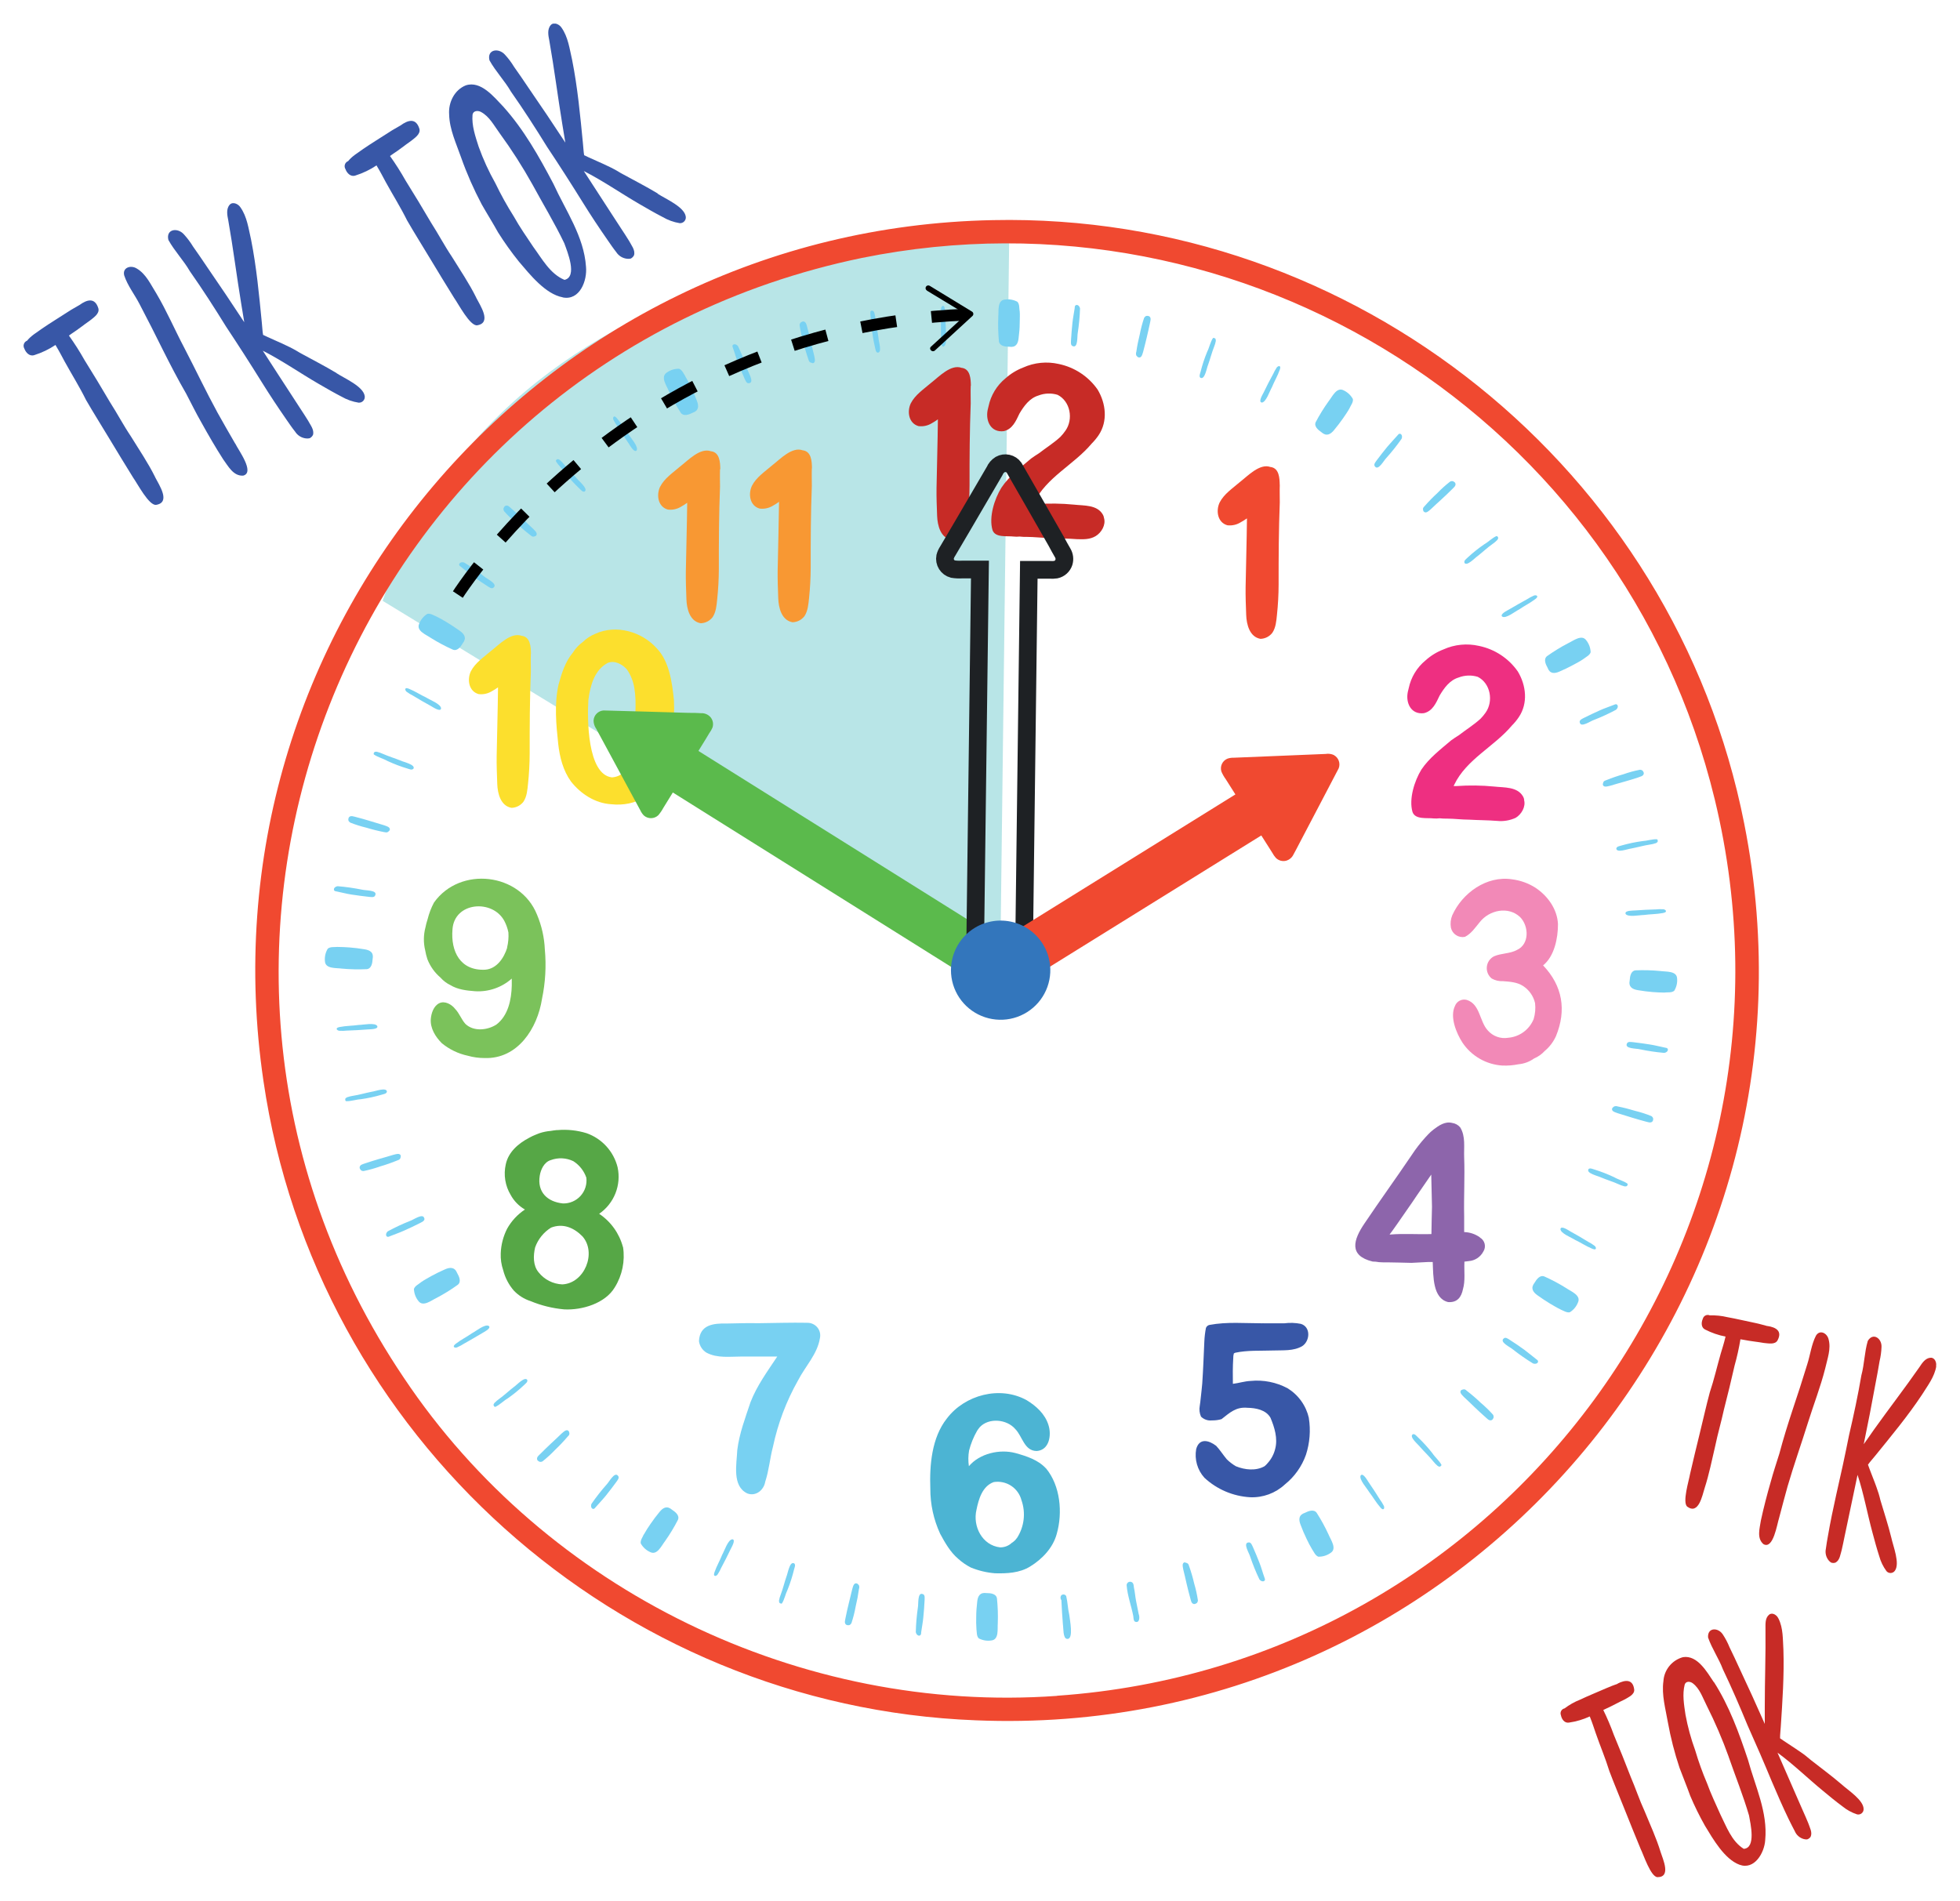 <svg width="332" height="322" viewBox="0 0 332 322" fill="none" xmlns="http://www.w3.org/2000/svg">
<g clip-path="url(#clip0_1089_18379)" filter="url(#filter0_d_1089_18379)">
<path d="M276.516 95.526C312.681 153.746 294.753 230.216 236.397 266.326C222.534 274.917 207.111 280.696 191.01 283.334C174.909 285.972 158.445 285.416 142.559 281.698C126.673 277.98 111.677 271.174 98.427 261.667C85.176 252.161 73.932 240.14 65.336 226.293C29.171 168.073 47.1 91.604 105.456 55.494C163.811 19.384 240.351 37.286 276.516 95.552" fill="white"/>
<g opacity="0.49">
<path d="M170.94 36.843C170.94 36.843 87.606 33.55 65.42 97.565L169.408 161.034" fill="#6ECACE"/>
<path d="M170.94 36.843C170.94 36.843 87.606 33.55 65.42 97.565L169.408 161.034" stroke="#6ECACE" stroke-miterlimit="10"/>
</g>
<path d="M242.467 205.047C242.467 203.512 242.54 201.972 242.561 200.437C242.519 198.616 242.482 196.796 242.435 194.98C241.393 196.541 240.294 198.044 239.268 199.6C238.111 201.238 237.001 202.908 235.829 204.531L235.375 205.135H235.501C237.819 204.942 240.143 205.135 242.467 205.057M250.683 205.645C250.882 205.759 251.055 205.912 251.192 206.096C251.33 206.279 251.428 206.488 251.482 206.711C251.535 206.933 251.543 207.164 251.504 207.39C251.466 207.615 251.381 207.83 251.257 208.022C251.018 208.476 250.667 208.863 250.238 209.145C249.809 209.427 249.315 209.595 248.803 209.635L248.052 209.729C248.052 209.786 248.052 209.843 248.052 209.9C247.99 211.3 248.224 212.985 247.807 214.395C247.542 215.701 246.875 216.695 245.291 216.58C242.686 215.946 242.79 212.252 242.686 209.791H242.321C242.175 209.804 242.029 209.804 241.883 209.791C240.951 209.833 240.018 209.885 239.085 209.937C237.704 209.906 236.334 209.864 234.953 209.848C234.496 209.861 234.039 209.851 233.583 209.817C233.229 209.749 232.87 209.714 232.51 209.713C228.409 208.719 229.238 206.035 231.134 203.247C233.739 199.371 236.48 195.583 239.085 191.728C239.79 190.648 240.579 189.625 241.446 188.669C241.586 188.513 241.727 188.357 241.878 188.206C242.167 187.897 242.48 187.611 242.816 187.353C243.717 186.672 244.78 185.923 245.973 186.23C246.502 186.303 246.986 186.568 247.333 186.973C248.282 188.498 247.943 190.339 248.011 192.046C248.136 195.365 247.938 198.689 248.011 202.014C248.011 202.914 248.011 203.819 248.011 204.719C248.969 204.745 249.898 205.057 250.678 205.614" fill="#8D65AB"/>
<path d="M221.699 236.214C222.031 238.305 221.864 240.444 221.209 242.457C220.51 244.426 219.276 246.163 217.645 247.472C216.857 248.205 215.93 248.774 214.92 249.147C213.909 249.519 212.834 249.687 211.758 249.641C208.868 249.476 206.128 248.307 204.01 246.338C203.424 245.688 202.994 244.913 202.753 244.072C202.512 243.23 202.466 242.346 202.619 241.484C203.14 239.575 204.75 239.965 206.005 240.933C206.672 241.645 207.193 242.493 207.813 243.222C208.274 243.674 208.788 244.067 209.345 244.392C210.862 245.011 212.727 245.214 214.191 244.392C214.384 244.239 214.558 244.064 214.712 243.872C215.339 243.189 215.781 242.359 215.999 241.458C216.468 239.689 215.895 237.816 215.202 236.173C214.436 234.825 212.716 234.513 211.294 234.487C209.34 234.31 208.324 235.314 206.907 236.412C206.382 236.564 205.838 236.636 205.292 236.625C204.954 236.664 204.612 236.627 204.291 236.516C203.97 236.405 203.678 236.224 203.437 235.985C203.182 235.416 203.107 234.782 203.223 234.17C203.364 233.301 203.411 232.468 203.525 231.605C203.557 231.199 203.598 230.793 203.645 230.387C203.807 228.015 203.89 225.643 203.999 223.271C204.033 222.497 204.123 221.726 204.27 220.966C204.319 220.832 204.402 220.714 204.51 220.623C204.619 220.531 204.75 220.47 204.89 220.446C207.829 219.894 210.867 220.175 213.852 220.175C213.913 220.157 213.979 220.157 214.04 220.175C214.467 220.175 214.936 220.175 215.353 220.175C216.072 220.175 216.833 220.175 217.541 220.175C218.476 220.053 219.425 220.084 220.35 220.269C222.069 220.789 221.913 223.193 220.568 224.051C219.094 224.904 217.333 224.717 215.702 224.779C213.555 224.857 211.341 224.712 209.241 225.159C209.153 225.196 209.08 225.237 209.001 225.274C208.926 225.534 208.891 225.804 208.897 226.075C208.803 227.526 208.814 229.004 208.835 230.429C209.835 230.309 210.804 229.987 211.82 229.94C213.996 229.719 216.188 230.154 218.114 231.189C219.022 231.749 219.808 232.485 220.426 233.354C221.044 234.222 221.482 235.205 221.715 236.245" fill="#3857A7"/>
<path d="M172.237 256.587C172.857 255.643 173.25 254.568 173.386 253.447C173.522 252.326 173.396 251.19 173.019 250.125C172.756 249.126 172.131 248.26 171.264 247.695C170.397 247.131 169.351 246.908 168.329 247.071C166.401 247.758 165.771 249.954 165.406 251.754C164.734 254.563 166.37 257.788 169.403 258.132C170.141 258.145 170.856 257.868 171.393 257.362C171.723 257.162 172.007 256.894 172.227 256.576M177.187 244.756C179.615 247.685 180.021 252.258 179.005 255.827C178.38 258.194 176.541 260.124 174.488 261.378C172.711 262.476 170.57 262.575 168.538 262.522C167.13 262.41 165.749 262.08 164.442 261.544C163.673 261.149 162.959 260.656 162.317 260.077C160.972 258.943 160.076 257.351 159.253 255.832C158.146 253.437 157.576 250.828 157.586 248.19C157.44 244.2 157.82 239.549 160.378 236.313C163.421 232.281 169.392 230.71 173.889 233.191C175.494 234.154 177.015 235.538 177.588 237.385C178.146 239.06 177.765 241.645 175.629 241.807C173.482 241.807 173.206 239.335 171.982 238.097C170.544 236.407 167.516 236.136 165.979 237.749C165.814 237.949 165.659 238.157 165.516 238.373C164.911 239.423 164.452 240.55 164.151 241.723C163.997 242.602 163.986 243.5 164.119 244.382C165.933 242.228 169.33 241.442 172.003 242.155C173.873 242.675 175.837 243.3 177.176 244.756" fill="#4CB4D3"/>
<path d="M136.744 220.092C137.069 220.084 137.391 220.15 137.687 220.286C137.982 220.421 138.243 220.621 138.449 220.872C138.656 221.122 138.802 221.417 138.878 221.732C138.953 222.048 138.956 222.376 138.886 222.693C138.453 225.404 136.395 227.474 135.176 229.852C133.2 233.352 131.77 237.132 130.935 241.063C130.413 243.029 130.262 245.074 129.622 247.004C129.392 248.429 128.017 249.558 126.573 248.991C123.968 247.743 124.786 244.018 124.885 241.661C125.224 238.841 126.245 236.193 127.131 233.524C128.215 230.726 130.012 228.286 131.659 225.804C129.648 225.804 127.657 225.804 125.651 225.804C123.645 225.804 121.53 226.121 119.696 225.164C119.344 224.956 119.045 224.671 118.82 224.33C118.595 223.99 118.451 223.602 118.398 223.198C118.518 220.414 120.832 220.16 123.088 220.212C124.87 220.186 126.641 220.113 128.413 220.16C131.195 220.128 133.972 220.035 136.749 220.087" fill="#78D1F2"/>
<path d="M95.244 213.583C99 213.412 101.116 208.246 98.667 205.452C97.218 203.975 95.369 203.184 93.347 203.964C92.092 204.744 91.139 205.925 90.643 207.315C90.315 208.709 90.273 210.389 91.232 211.539C91.714 212.148 92.322 212.645 93.014 212.998C93.707 213.351 94.467 213.551 95.244 213.583ZM95.348 199.87C95.909 199.885 96.466 199.778 96.982 199.558C97.498 199.338 97.96 199.009 98.337 198.594C98.714 198.18 98.997 197.688 99.166 197.154C99.335 196.62 99.387 196.056 99.318 195.5C98.92 194.35 98.145 193.368 97.119 192.711C96.527 192.424 95.882 192.26 95.223 192.228C94.565 192.197 93.907 192.3 93.29 192.529C92.18 192.862 91.591 194.116 91.424 195.188C90.982 197.94 92.711 199.594 95.348 199.87ZM105.534 207.247C105.9 209.619 105.404 212.043 104.138 214.083C102.523 216.799 98.609 217.969 95.598 217.818C93.627 217.646 91.694 217.173 89.867 216.414C88.792 216.067 87.821 215.457 87.043 214.64C86.178 213.643 85.559 212.458 85.235 211.18C84.92 210.264 84.779 209.297 84.818 208.329C84.871 206.881 85.237 205.461 85.891 204.167C86.623 202.851 87.661 201.73 88.918 200.9C87.905 200.318 87.072 199.469 86.511 198.445C85.569 196.884 85.268 195.019 85.672 193.242C86.115 191.161 87.788 189.71 89.648 188.742L89.757 188.68C90.065 188.514 90.381 188.367 90.705 188.237L91.372 187.972C91.992 187.766 92.634 187.635 93.285 187.582C93.608 187.525 93.936 187.478 94.259 187.447H94.41C96.076 187.299 97.756 187.475 99.355 187.967C100.643 188.42 101.799 189.186 102.717 190.196C103.636 191.206 104.289 192.428 104.617 193.752C104.933 195.226 104.805 196.76 104.248 198.161C103.692 199.561 102.733 200.766 101.491 201.623C103.471 202.945 104.901 204.943 105.513 207.242" fill="#56A746"/>
<path d="M85.891 156.529C86.097 155.694 86.174 154.833 86.12 153.975C85.987 153.291 85.755 152.631 85.432 152.014C83.431 148.283 76.976 148.783 76.647 153.418C76.324 157.19 77.966 160.462 82.155 160.275C84.14 160.145 85.38 158.267 85.917 156.529M92.289 156.841C92.546 159.64 92.385 162.461 91.809 165.212C91.033 170.227 87.688 175.445 82.056 175.237C81.103 175.237 80.154 175.106 79.237 174.847C77.621 174.503 76.112 173.775 74.839 172.724C73.761 171.653 72.844 170.175 72.974 168.604C73.058 167.621 73.459 166.424 74.391 165.956C75.324 165.488 76.507 166.138 77.106 166.929C77.825 167.678 78.148 168.692 78.831 169.452C80.222 170.789 82.556 170.544 84.082 169.566C86.083 168.047 86.63 165.332 86.688 162.959C86.688 162.564 86.688 162.169 86.688 161.778C84.994 163.283 82.771 164.053 80.508 163.922C79.065 163.813 77.544 163.651 76.288 162.881C75.652 162.577 75.085 162.147 74.621 161.617C73.632 160.776 72.867 159.704 72.396 158.496C72.234 158.004 72.109 157.502 72.021 156.992C71.714 155.718 71.728 154.389 72.062 153.122C72.155 152.64 72.281 152.166 72.437 151.701C72.678 150.726 73.039 149.784 73.511 148.897C77.919 142.686 88.131 143.825 90.976 150.978C91.76 152.85 92.204 154.846 92.289 156.873" fill="#7BC25B"/>
<path d="M170.096 86.131H170.2C170.2 86.131 170.2 86.131 170.2 86.1L170.137 86.131M187.014 83.784C187.337 84.924 186.576 86.224 185.596 86.817C184.617 87.41 183.512 87.369 182.434 87.338C180.871 87.213 179.308 87.223 177.745 87.129C176.489 87.129 175.228 86.958 173.972 86.953C173.55 86.953 173.128 86.953 172.706 86.895C172.377 86.931 172.045 86.931 171.716 86.895C170.58 86.755 168.59 87.135 168.121 85.808C167.47 83.618 168.444 80.522 169.622 78.624C170.924 76.662 172.878 75.195 174.65 73.681C175.082 73.364 175.53 73.078 175.978 72.792C177.182 71.861 178.484 71.054 179.594 70.029C179.918 69.698 180.212 69.339 180.475 68.958C181.845 67.028 181.314 63.984 179.146 62.886C178.082 62.56 176.939 62.6 175.9 63.001C174.394 63.453 173.462 64.759 172.69 66.049C172.076 67.345 171.497 68.692 170.038 69.041C167.86 69.317 166.912 67.335 167.298 65.441C167.339 65.233 167.392 65.025 167.449 64.817C167.838 62.962 168.849 61.296 170.315 60.093C171.196 59.306 172.213 58.686 173.316 58.261C175.207 57.409 177.327 57.199 179.349 57.663C182.012 58.217 184.362 59.766 185.92 61.992C187.332 64.338 187.675 67.361 186.097 69.717C185.753 70.227 185.36 70.703 184.924 71.137C181.913 74.737 177.213 76.86 175.139 81.194C175.108 81.266 175.077 81.334 175.051 81.407H175.488C177.639 81.252 179.798 81.28 181.944 81.49C183.617 81.677 185.821 81.49 186.795 83.15C186.905 83.331 186.976 83.533 187.003 83.743" fill="#C72B26"/>
<path d="M164.427 61.367C164.39 62.351 164.427 63.339 164.427 64.323C164.245 68.953 164.224 73.593 164.229 78.228C164.224 79.951 164.13 81.671 163.948 83.384C163.843 84.424 163.755 85.527 163.177 86.407C162.939 86.719 162.635 86.975 162.286 87.155C161.938 87.335 161.553 87.435 161.16 87.447C159.31 87.13 158.795 84.997 158.737 83.394C158.68 81.792 158.612 80.242 158.638 78.665C158.706 74.79 158.826 70.914 158.868 67.038C158.533 67.279 158.185 67.501 157.825 67.704C157.157 68.114 156.369 68.285 155.59 68.188C153.923 67.72 153.616 65.748 154.267 64.343C155.012 62.876 156.471 61.929 157.685 60.879C159.034 59.838 161.066 57.643 162.895 58.319H162.952C164.359 58.537 164.437 60.192 164.453 61.331" fill="#C72B26"/>
<path d="M216.78 78.145C216.743 79.128 216.78 80.117 216.78 81.1C216.598 85.735 216.577 90.371 216.582 95.006C216.577 96.728 216.483 98.449 216.301 100.161C216.196 101.202 216.108 102.31 215.529 103.184C215.292 103.497 214.988 103.752 214.639 103.933C214.29 104.113 213.906 104.212 213.513 104.224C211.663 103.907 211.147 101.779 211.09 100.172C211.033 98.564 210.965 97.019 210.991 95.443C211.059 91.567 211.179 87.691 211.22 83.816C210.887 84.053 210.539 84.27 210.178 84.466C209.504 84.895 208.701 85.079 207.907 84.986C206.239 84.523 205.932 82.546 206.583 81.141C207.328 79.674 208.787 78.733 210.001 77.677C211.351 76.636 213.383 74.446 215.212 75.117H215.269C216.676 75.341 216.749 76.995 216.769 78.129" fill="#F04930"/>
<path d="M241.263 133.857H241.347V133.826L241.279 133.857M258.155 131.506C258.484 132.645 257.723 133.951 256.738 134.544C255.751 134.996 254.661 135.176 253.581 135.064C252.018 134.939 250.454 134.95 248.891 134.856C247.63 134.856 246.375 134.684 245.119 134.679C244.692 134.679 244.27 134.679 243.848 134.622C243.521 134.666 243.191 134.675 242.863 134.648C241.722 134.507 239.737 134.887 239.263 133.561C238.617 131.37 239.591 128.275 240.763 126.376C242.071 124.415 244.02 122.948 245.791 121.434C246.224 121.116 246.672 120.83 247.125 120.544C248.329 119.608 249.642 118.801 250.772 117.771C251.09 117.45 251.379 117.102 251.637 116.731C253.013 114.801 252.481 111.752 250.314 110.66C249.25 110.333 248.106 110.373 247.068 110.774C245.562 111.227 244.629 112.533 243.858 113.823C243.243 115.118 242.66 116.466 241.201 116.814C239.028 117.09 238.075 115.108 238.465 113.214C238.507 113.006 238.559 112.798 238.617 112.59C239.001 110.743 240.004 109.082 241.461 107.882C242.348 107.079 243.376 106.448 244.494 106.019C246.385 105.165 248.505 104.955 250.527 105.421C253.191 105.972 255.542 107.521 257.098 109.749C258.515 112.096 258.859 115.118 257.275 117.475C256.936 117.984 256.547 118.458 256.113 118.89C253.101 122.49 248.396 124.612 246.323 128.951L246.229 129.165H246.672C248.82 129.01 250.978 129.038 253.122 129.248C254.795 129.435 257.004 129.248 257.973 130.907C258.084 131.086 258.155 131.287 258.181 131.495" fill="#EE2F81"/>
<path d="M261.38 159.541C264.689 163.006 265.371 167.137 263.558 171.538C263.123 172.5 262.476 173.351 261.667 174.03C261.163 174.581 260.546 175.017 259.859 175.31C259.077 175.869 258.159 176.209 257.201 176.293C256.31 176.475 255.401 176.548 254.492 176.511C253.139 176.427 251.824 176.033 250.649 175.358C249.474 174.683 248.471 173.746 247.719 172.62C246.677 171.002 245.556 168.271 246.447 166.429C246.591 166.038 246.875 165.714 247.246 165.521C247.616 165.329 248.045 165.282 248.448 165.389C250.725 166.096 250.589 168.999 252.001 170.549C252.423 171.039 252.964 171.412 253.572 171.631C254.18 171.851 254.834 171.91 255.472 171.803C256.412 171.725 257.313 171.388 258.074 170.83C258.835 170.272 259.425 169.514 259.781 168.64C260.046 167.761 260.128 166.837 260.02 165.925C259.743 164.734 259.014 163.698 257.988 163.032C256.988 162.377 255.748 162.304 254.601 162.215C253.929 162.252 253.259 162.095 252.674 161.763C252.383 161.526 252.155 161.222 252.011 160.876C251.868 160.53 251.813 160.153 251.851 159.781C251.889 159.408 252.019 159.051 252.23 158.741C252.441 158.431 252.726 158.179 253.059 158.007C254.289 157.46 255.769 157.585 256.957 156.924C259.103 155.952 258.983 152.856 257.478 151.348C255.477 149.475 252.267 150.161 250.652 152.216C249.902 153.116 249.209 154.178 248.141 154.708C247.619 154.812 247.077 154.706 246.633 154.414C246.188 154.122 245.876 153.667 245.765 153.148C245.645 152.447 245.722 151.726 245.989 151.067C247.693 147.264 251.835 144.303 256.107 144.959C257.522 145.134 258.88 145.621 260.083 146.384C262.167 147.763 263.792 150.026 263.902 152.565C263.902 154.937 263.298 158.007 261.364 159.557" fill="#F289B7"/>
<path d="M137.515 75.341C137.478 76.319 137.515 77.308 137.515 78.291C137.332 82.926 137.317 87.561 137.322 92.197C137.315 93.919 137.221 95.64 137.041 97.352C136.931 98.393 136.843 99.501 136.27 100.375C136.032 100.687 135.728 100.942 135.379 101.122C135.03 101.302 134.646 101.402 134.253 101.415C132.398 101.098 131.882 98.97 131.825 97.363C131.768 95.755 131.705 94.21 131.726 92.634C131.799 88.758 131.914 84.887 131.961 81.006C131.629 81.252 131.281 81.474 130.919 81.672C130.248 82.083 129.458 82.253 128.678 82.156C127.011 81.693 126.709 79.716 127.36 78.312C128.1 76.844 129.559 75.903 130.778 74.847C132.127 73.806 134.165 71.606 135.988 72.292H136.035C137.442 72.511 137.52 74.165 137.536 75.305" fill="#F89833"/>
<path d="M121.962 75.502C121.926 76.486 121.962 77.474 121.962 78.457C121.78 83.087 121.759 87.728 121.764 92.363C121.759 94.085 121.665 95.806 121.483 97.519C121.379 98.559 121.29 99.667 120.717 100.541C120.478 100.854 120.173 101.109 119.823 101.289C119.474 101.469 119.088 101.569 118.695 101.582C116.84 101.265 116.325 99.137 116.272 97.529C116.22 95.922 116.147 94.377 116.173 92.8C116.241 88.924 116.361 85.049 116.403 81.173C116.069 81.416 115.721 81.638 115.361 81.839C114.692 82.249 113.904 82.42 113.125 82.323C111.458 81.86 111.151 79.883 111.802 78.478C112.547 77.011 114.006 76.069 115.22 75.013C116.575 73.973 118.607 71.772 120.456 72.454H120.503C121.91 72.672 121.993 74.332 122.009 75.466" fill="#F89833"/>
<path d="M107.326 120.789C107.513 118.047 107.904 115.269 107.446 112.538C107.265 111.419 106.84 110.353 106.2 109.416C105.409 108.522 104.116 107.819 102.939 108.303C100.672 109.5 99.979 112.174 99.667 114.546C99.663 114.538 99.663 114.528 99.667 114.52C99.458 117.714 99.469 127.219 103.653 127.692C106.935 127.479 106.998 123.307 107.3 120.82M114.157 114.619C114.253 116.476 114.143 118.337 113.828 120.17C113.698 122.289 113.252 124.378 112.505 126.366C111.296 130.569 107.79 132.702 103.491 132.239C100.797 132.068 98.359 130.481 96.718 128.39C95.379 126.537 94.805 124.264 94.555 122.022C94.201 118.708 93.878 115.3 94.602 112.012C95.123 110.088 95.743 108.085 97.051 106.54C97.485 105.845 98.049 105.24 98.713 104.76C99.322 104.165 100.04 103.694 100.829 103.371C104.377 101.738 108.733 103.007 111.249 105.832C113.38 108.038 113.854 111.664 114.157 114.603" fill="#FCDF2D"/>
<path d="M89.919 106.774C89.882 107.757 89.919 108.746 89.919 109.729C89.737 114.359 89.716 118.999 89.721 123.635C89.716 125.357 89.622 127.078 89.439 128.79C89.335 129.831 89.247 130.939 88.668 131.813C88.431 132.126 88.127 132.381 87.778 132.561C87.429 132.741 87.044 132.841 86.652 132.853C84.797 132.536 84.281 130.403 84.229 128.801C84.177 127.198 84.104 125.648 84.13 124.072C84.198 120.196 84.318 116.32 84.359 112.444C84.025 112.681 83.677 112.898 83.317 113.095C82.647 113.509 81.854 113.681 81.072 113.584C79.404 113.116 79.097 111.144 79.748 109.739C80.493 108.272 81.952 107.33 83.166 106.274C84.516 105.234 86.548 103.044 88.377 103.715H88.429C89.841 103.939 89.919 105.588 89.934 106.727" fill="#FCDF2D"/>
<path d="M118.872 116.814C119.148 116.818 119.421 116.878 119.673 116.992C119.925 117.106 120.151 117.27 120.336 117.475C120.547 117.718 120.689 118.013 120.75 118.329C120.81 118.645 120.786 118.971 120.68 119.275C120.542 119.596 120.367 119.899 120.159 120.18L119.534 121.221L118.304 123.213L172.924 157.429L172.778 157.819L172.184 159.292C171.903 159.978 171.58 160.676 171.335 161.373L171.298 161.466L170.335 163.417C170.064 163.937 169.813 164.53 169.532 165.072L113.969 130.252C113.438 131.126 112.903 131.993 112.364 132.853C112.124 133.301 111.836 133.722 111.505 134.107C111.175 134.419 110.741 134.596 110.287 134.602C109.834 134.609 109.394 134.445 109.056 134.143C108.81 133.887 108.609 133.592 108.462 133.269L106.023 128.764C104.349 125.664 102.673 122.563 100.995 119.462C100.707 119.058 100.549 118.575 100.542 118.078C100.563 117.635 100.745 117.215 101.056 116.898C101.366 116.581 101.782 116.388 102.225 116.356C107.024 116.471 111.822 116.632 116.621 116.762C117.371 116.762 118.122 116.762 118.872 116.825" fill="#5BBA4C"/>
<path d="M180.011 89.673C180.153 89.91 180.244 90.174 180.278 90.448C180.312 90.722 180.288 91.001 180.209 91.265C180.11 91.571 179.932 91.846 179.693 92.063C179.455 92.279 179.164 92.429 178.849 92.498C178.504 92.55 178.154 92.562 177.807 92.534H176.614H174.269C174.001 113.996 173.732 135.456 173.461 156.914L173.055 156.987L171.492 157.247C170.752 157.372 169.991 157.455 169.257 157.616H169.158L166.99 157.814C166.381 157.871 165.771 157.949 165.161 157.991C165.432 136.141 165.708 114.305 165.99 92.483H162.921C162.412 92.511 161.902 92.485 161.399 92.404C160.959 92.285 160.58 92.005 160.338 91.619C160.096 91.234 160.008 90.771 160.092 90.323C160.182 89.98 160.33 89.655 160.529 89.361L163.134 84.934L168.47 75.804C168.663 75.347 168.992 74.96 169.413 74.696C169.801 74.48 170.254 74.414 170.687 74.51C171.12 74.606 171.503 74.857 171.763 75.216C174.165 79.378 176.53 83.54 178.917 87.701C179.266 88.393 179.651 89.033 180.011 89.673Z" stroke="#1E2124" stroke-width="3" stroke-miterlimit="10"/>
<path d="M225.95 123.921C226.335 124.134 226.629 124.479 226.776 124.893C226.924 125.307 226.916 125.76 226.753 126.168C224.564 130.387 222.334 134.585 220.135 138.799C219.792 139.455 219.458 140.116 219.093 140.766C218.975 141.016 218.804 141.238 218.593 141.417C218.382 141.597 218.135 141.729 217.869 141.806C217.56 141.888 217.235 141.887 216.926 141.803C216.618 141.719 216.338 141.555 216.113 141.328C215.886 141.07 215.688 140.787 215.524 140.485L214.894 139.486L213.649 137.53L170.924 164.062C170.804 163.74 170.679 163.422 170.533 163.115C170.2 162.397 169.819 161.7 169.423 161.008C169.027 160.316 168.689 159.734 168.293 159.115L166.886 156.904L209.261 130.58L207.636 128.015C207.338 127.608 207.088 127.168 206.891 126.704C206.755 126.275 206.787 125.81 206.98 125.404C207.174 124.998 207.514 124.679 207.933 124.514C208.269 124.404 208.621 124.353 208.975 124.363L214.06 124.155L224.543 123.723C225.03 123.641 225.53 123.71 225.976 123.921" fill="#F04930"/>
<path d="M165.323 287.432C104.549 285.101 53.436 239.221 44.63 179.154C33.418 103.273 91.326 34.799 168.168 33.29C229.473 31.989 283.629 75.471 295.456 135.553C311.468 216.221 247.646 290.824 165.323 287.432ZM179.047 283.27C255.186 278 308.373 205.468 290.455 131.412C274.876 67.132 210.898 26.558 146.003 39.694C59.767 57.538 19.267 156.456 68.421 229.43C92.566 265.545 135.707 286.401 179.057 283.29" fill="#F04930"/>
<path d="M172.726 48.699C172.784 49.386 172.726 50.083 172.726 50.78C172.726 51.597 172.643 52.419 172.544 53.23C172.45 54.271 172.054 54.911 170.939 54.739C170.283 54.739 169.334 54.63 169.204 53.839C169.073 52.444 169.038 51.041 169.1 49.641C169.189 48.689 168.892 46.873 170.21 46.748C170.94 46.639 171.687 46.771 172.336 47.123C172.711 47.534 172.633 48.163 172.711 48.684" fill="#78D1F2"/>
<path d="M181.751 54.651C181.282 54.537 181.417 53.907 181.422 53.543C181.49 52.596 181.548 51.649 181.657 50.708C181.74 49.86 181.923 49.033 182.042 48.19C182.042 48.018 182.043 47.81 182.22 47.701C182.595 47.524 182.913 47.956 182.944 48.283C182.896 49.661 182.768 51.035 182.558 52.398C182.438 52.919 182.631 54.963 181.751 54.651Z" fill="#78D1F2"/>
<path d="M192.786 56.524C192.667 56.441 192.563 56.339 192.478 56.222C192.406 56.022 192.406 55.803 192.478 55.603C192.623 54.603 192.82 53.612 193.067 52.632C193.248 51.687 193.493 50.755 193.802 49.844C193.901 49.714 194.01 49.553 194.187 49.521C194.354 49.491 194.525 49.514 194.677 49.589C195.068 49.875 194.839 50.39 194.781 50.78C194.62 51.571 194.432 52.341 194.26 53.1C194.088 53.86 193.859 54.724 193.646 55.556C193.51 55.941 193.396 56.737 192.817 56.524" fill="#78D1F2"/>
<path d="M203.353 60.02C203.05 59.78 203.274 59.328 203.353 59.016C203.645 57.851 204.021 56.709 204.478 55.598C204.858 54.849 204.999 53.975 205.452 53.283C205.583 53.184 205.729 53.283 205.843 53.345C205.877 53.377 205.902 53.418 205.917 53.462C205.931 53.507 205.935 53.554 205.927 53.6C205.953 53.678 205.953 53.762 205.927 53.839C205.869 54.137 205.782 54.428 205.666 54.708C205.254 55.749 205.004 56.789 204.624 57.83C204.41 58.292 204.103 60.363 203.363 60.004" fill="#78D1F2"/>
<path d="M213.706 64.182C213.101 64.073 213.888 62.809 214.039 62.507C214.56 61.435 215.081 60.384 215.665 59.344C215.812 59.011 215.986 58.691 216.186 58.386C216.227 58.297 216.288 58.217 216.363 58.153C216.439 58.089 216.528 58.043 216.623 58.017C217.009 58.017 216.832 58.485 216.754 58.699C216.405 59.692 215.847 60.618 215.446 61.602C215.081 62.21 214.451 64.203 213.7 64.203" fill="#78D1F2"/>
<path d="M228.618 65.123C228.289 65.732 227.878 66.299 227.492 66.871C227.018 67.542 226.523 68.203 225.997 68.827C225.361 69.623 224.663 69.967 223.824 69.212C223.303 68.848 222.542 68.245 222.865 67.511C223.518 66.272 224.257 65.08 225.075 63.942C225.674 63.193 226.419 61.508 227.596 62.127C228.262 62.438 228.81 62.954 229.16 63.599C229.248 64.15 228.826 64.639 228.607 65.123" fill="#78D1F2"/>
<path d="M232.912 75.034C232.583 74.68 233.037 74.228 233.24 73.926C233.818 73.171 234.386 72.412 234.996 71.684C235.605 70.955 236.137 70.425 236.694 69.785C236.809 69.655 236.918 69.478 237.111 69.473C237.523 69.53 237.554 70.061 237.398 70.357C236.604 71.484 235.745 72.562 234.824 73.588C234.444 73.952 233.474 75.778 232.912 75.034Z" fill="#78D1F2"/>
<path d="M241.123 82.629C241.068 82.495 241.038 82.353 241.034 82.208C241.034 82 241.232 81.818 241.362 81.688C242.027 80.928 242.734 80.206 243.478 79.524C244.145 78.83 244.86 78.185 245.619 77.594C245.697 77.548 245.784 77.518 245.873 77.508C245.963 77.497 246.054 77.505 246.14 77.531C246.281 77.62 246.453 77.687 246.515 77.854C246.687 78.306 246.208 78.613 245.948 78.894C245.385 79.466 244.806 79.997 244.228 80.538C243.566 81.11 243.004 81.683 242.368 82.26C242.045 82.51 241.514 83.113 241.144 82.619" fill="#78D1F2"/>
<path d="M248.062 91.312C247.943 90.948 248.38 90.688 248.583 90.469C249.466 89.652 250.406 88.899 251.397 88.217C252.127 87.8 252.731 87.145 253.481 86.812C253.643 86.812 253.721 86.953 253.773 87.077C253.783 87.123 253.782 87.17 253.77 87.216C253.759 87.261 253.736 87.302 253.705 87.337C253.682 87.416 253.632 87.484 253.565 87.53C253.351 87.748 253.118 87.945 252.866 88.118C251.96 88.752 251.168 89.512 250.292 90.199C249.86 90.475 248.448 92.025 248.047 91.333" fill="#78D1F2"/>
<path d="M254.451 100.453C254.003 100.031 255.352 99.412 255.644 99.23C256.686 98.616 257.728 98.034 258.739 97.472C259.046 97.271 259.371 97.097 259.708 96.951C259.792 96.899 259.886 96.865 259.984 96.853C260.082 96.842 260.182 96.852 260.276 96.884C260.599 97.082 260.193 97.404 260.01 97.524C259.171 98.164 258.202 98.637 257.327 99.241C256.686 99.547 255.071 100.874 254.451 100.448" fill="#78D1F2"/>
<path d="M268.227 107.627C267.659 108.022 267.039 108.345 266.434 108.667C265.71 109.052 264.97 109.421 264.22 109.739C263.287 110.165 262.516 110.16 262.136 109.109C261.813 108.537 261.422 107.668 262.042 107.158C263.184 106.344 264.382 105.61 265.627 104.963C266.497 104.562 267.925 103.402 268.696 104.474C269.154 105.051 269.413 105.761 269.436 106.498C269.269 107.018 268.664 107.283 268.253 107.611" fill="#78D1F2"/>
<path d="M267.591 118.406C267.456 117.948 268.071 117.745 268.389 117.569C269.243 117.152 270.092 116.731 270.963 116.351C271.739 115.997 272.526 115.743 273.338 115.42C273.5 115.363 273.677 115.248 273.859 115.332C274.203 115.566 273.99 116.055 273.719 116.247C272.503 116.9 271.249 117.476 269.962 117.974C269.441 118.13 267.774 119.327 267.602 118.406" fill="#78D1F2"/>
<path d="M271.499 128.878C271.511 128.736 271.548 128.597 271.608 128.467C271.702 128.275 271.962 128.207 272.129 128.145C273.066 127.767 274.023 127.439 274.995 127.162C275.902 126.84 276.832 126.586 277.777 126.402C277.951 126.394 278.121 126.454 278.251 126.569C278.335 126.714 278.46 126.855 278.439 127.026C278.387 127.51 277.824 127.547 277.459 127.713C276.693 127.973 275.943 128.186 275.177 128.41C274.328 128.623 273.572 128.884 272.744 129.112C272.338 129.191 271.598 129.487 271.488 128.878" fill="#78D1F2"/>
<path d="M273.781 139.757C273.839 139.377 274.339 139.341 274.641 139.237C275.797 138.905 276.976 138.656 278.168 138.493C279.007 138.446 279.841 138.139 280.664 138.175C280.81 138.238 280.81 138.409 280.805 138.545C280.793 138.591 280.77 138.633 280.738 138.668C280.707 138.704 280.667 138.731 280.622 138.748C280.565 138.806 280.49 138.844 280.409 138.857C280.121 138.955 279.824 139.025 279.523 139.065C278.429 139.226 277.376 139.544 276.293 139.746C275.772 139.798 273.823 140.548 273.781 139.746" fill="#78D1F2"/>
<path d="M275.359 150.786C275.151 150.214 276.641 150.266 276.98 150.234C278.163 150.146 279.351 150.089 280.533 150.058C280.896 150.015 281.263 150.006 281.627 150.032C281.723 150.023 281.819 150.036 281.91 150.07C282 150.103 282.081 150.156 282.148 150.224C282.352 150.552 281.846 150.64 281.627 150.682C280.585 150.874 279.507 150.859 278.454 151.004C277.746 151.004 275.703 151.447 275.328 150.786" fill="#78D1F2"/>
<path d="M282.003 164.15C281.31 164.15 280.612 164.104 279.919 164.057C279.101 163.984 278.278 163.885 277.47 163.745C276.46 163.594 275.819 163.162 276.053 162.059C276.095 161.404 276.246 160.462 277.043 160.379C278.446 160.322 279.851 160.362 281.248 160.498C282.196 160.639 284.03 160.441 284.082 161.763C284.148 162.491 283.976 163.221 283.593 163.844C283.16 164.197 282.519 164.083 281.998 164.13" fill="#78D1F2"/>
<path d="M275.563 172.828C275.703 172.371 276.323 172.532 276.688 172.558C277.631 172.678 278.574 172.787 279.512 172.948C280.356 173.078 281.174 173.302 282.008 173.468C282.18 173.505 282.388 173.51 282.487 173.671C282.649 174.056 282.195 174.348 281.867 174.363C280.491 174.241 279.124 174.038 277.772 173.754C277.251 173.609 275.203 173.687 275.563 172.828Z" fill="#78D1F2"/>
<path d="M273.098 183.732C273.184 183.616 273.292 183.517 273.416 183.441C273.616 183.365 273.836 183.365 274.036 183.441C275.026 183.637 276.005 183.886 276.969 184.185C277.907 184.412 278.826 184.708 279.72 185.069C279.87 185.158 279.978 185.302 280.023 185.47C280.047 185.637 280.014 185.808 279.929 185.954C279.621 186.328 279.116 186.068 278.731 185.99C277.954 185.792 277.204 185.558 276.443 185.335C275.682 185.111 274.838 184.846 274.02 184.585C273.64 184.429 272.853 184.279 273.098 183.711" fill="#78D1F2"/>
<path d="M269.051 194.075C269.306 193.789 269.744 194.038 270.051 194.116C271.201 194.471 272.324 194.908 273.412 195.422C274.136 195.844 275.006 196.036 275.673 196.52C275.762 196.655 275.673 196.796 275.59 196.905C275.554 196.935 275.513 196.958 275.467 196.97C275.422 196.983 275.375 196.985 275.329 196.978C275.248 196.995 275.164 196.986 275.089 196.952C274.796 196.874 274.511 196.771 274.235 196.645C273.229 196.177 272.151 195.875 271.156 195.448C270.702 195.214 268.649 194.772 269.071 194.075" fill="#78D1F2"/>
<path d="M264.324 204.178C264.47 203.579 265.69 204.433 265.987 204.599C267.029 205.171 268.071 205.775 269.055 206.389C269.383 206.553 269.695 206.746 269.988 206.966C270.076 207.012 270.153 207.076 270.213 207.156C270.272 207.235 270.313 207.327 270.332 207.424C270.332 207.804 269.853 207.606 269.649 207.518C268.67 207.112 267.774 206.508 266.815 206.056C266.226 205.66 264.267 204.927 264.324 204.178Z" fill="#78D1F2"/>
<path d="M264.371 217.845C263.741 217.553 263.147 217.179 262.542 216.83C261.839 216.398 261.146 215.946 260.458 215.451C259.619 214.864 259.234 214.192 259.937 213.303C260.271 212.736 260.828 211.955 261.584 212.236C262.873 212.81 264.12 213.474 265.314 214.224C266.101 214.775 267.841 215.415 267.294 216.632C267.026 217.323 266.542 217.909 265.913 218.302C265.392 218.427 264.84 218.037 264.35 217.845" fill="#78D1F2"/>
<path d="M254.686 222.766C255.014 222.418 255.504 222.844 255.816 223.031C256.613 223.552 257.411 224.072 258.182 224.644C258.953 225.216 259.516 225.711 260.193 226.231C260.328 226.335 260.516 226.434 260.532 226.626C260.532 227.042 259.969 227.105 259.667 226.97C258.483 226.245 257.343 225.451 256.254 224.592C255.863 224.233 253.972 223.38 254.691 222.766" fill="#78D1F2"/>
<path d="M247.568 231.469C247.699 231.407 247.84 231.368 247.984 231.355C248.198 231.355 248.386 231.527 248.506 231.646C249.309 232.268 250.08 232.931 250.814 233.634C251.555 234.259 252.252 234.935 252.898 235.657C252.946 235.734 252.979 235.819 252.994 235.909C253.009 235.998 253.007 236.089 252.986 236.178C252.908 236.318 252.846 236.5 252.689 236.568C252.241 236.771 251.903 236.313 251.59 236.048C250.98 235.527 250.412 234.976 249.829 234.43C249.214 233.8 248.605 233.275 247.984 232.671C247.714 232.364 247.073 231.87 247.547 231.469" fill="#78D1F2"/>
<path d="M239.278 238.982C239.637 238.836 239.924 239.257 240.158 239.465C241.037 240.298 241.854 241.193 242.602 242.145C243.061 242.847 243.759 243.409 244.165 244.142C244.165 244.304 244.04 244.387 243.915 244.455C243.87 244.465 243.822 244.466 243.777 244.457C243.731 244.448 243.687 244.43 243.649 244.403C243.57 244.378 243.5 244.331 243.446 244.267C243.217 244.068 243.006 243.849 242.816 243.612C242.123 242.743 241.31 241.994 240.58 241.161C240.283 240.745 238.632 239.424 239.304 238.982" fill="#78D1F2"/>
<path d="M230.499 245.932C230.89 245.464 231.609 246.775 231.801 247.056C232.479 248.041 233.13 249.038 233.755 250.047C233.976 250.342 234.172 250.655 234.339 250.984C234.396 251.064 234.435 251.156 234.453 251.253C234.471 251.35 234.468 251.45 234.443 251.545C234.261 251.884 233.922 251.499 233.781 251.322C233.083 250.526 232.552 249.579 231.89 248.721C231.536 248.102 230.108 246.562 230.499 245.911" fill="#78D1F2"/>
<path d="M222.261 258.475C221.905 257.875 221.58 257.257 221.287 256.623C220.933 255.879 220.599 255.119 220.318 254.349C219.932 253.397 219.979 252.622 221.058 252.269C221.647 251.972 222.543 251.629 223.022 252.269C223.784 253.454 224.461 254.692 225.049 255.973C225.409 256.862 226.513 258.35 225.393 259.068C224.787 259.503 224.055 259.729 223.309 259.713C222.788 259.515 222.558 258.902 222.267 258.475" fill="#78D1F2"/>
<path d="M211.45 257.304C211.924 257.19 212.096 257.825 212.258 258.142C212.633 259.016 213.013 259.89 213.352 260.785C213.67 261.581 213.873 262.403 214.17 263.209C214.222 263.376 214.326 263.558 214.238 263.729C213.982 264.062 213.503 263.818 213.321 263.542C212.724 262.289 212.202 261.002 211.757 259.687C211.627 259.167 210.512 257.424 211.44 257.304" fill="#78D1F2"/>
<path d="M200.727 260.702C200.871 260.72 201.01 260.764 201.139 260.832C201.326 260.936 201.384 261.196 201.436 261.352C201.772 262.31 202.055 263.286 202.285 264.276C202.56 265.203 202.769 266.149 202.91 267.106C202.907 267.279 202.838 267.445 202.718 267.569C202.583 267.673 202.419 267.732 202.249 267.735C201.769 267.662 201.728 267.09 201.608 266.695C201.384 265.92 201.207 265.134 201.019 264.38C200.847 263.516 200.623 262.741 200.435 261.898C200.378 261.492 200.112 260.733 200.727 260.655" fill="#78D1F2"/>
<path d="M165.396 271.954C165.348 271.262 165.336 270.567 165.36 269.873C165.36 269.051 165.427 268.224 165.521 267.407C165.61 266.367 166 265.717 167.121 265.878C167.782 265.878 168.736 265.972 168.871 266.768C169.017 268.167 169.064 269.575 169.012 270.982C168.934 271.939 169.247 273.765 167.923 273.905C167.189 274.017 166.439 273.891 165.782 273.546C165.401 273.135 165.474 272.506 165.396 271.986" fill="#78D1F2"/>
<path d="M156.272 266.034C156.741 266.143 156.616 266.778 156.611 267.142C156.554 268.094 156.502 269.046 156.397 269.998C156.324 270.846 156.147 271.684 156.033 272.527C156.033 272.698 156.033 272.912 155.861 273.047C155.485 273.229 155.162 272.797 155.126 272.469C155.16 271.076 155.278 269.686 155.48 268.308C155.595 267.787 155.387 265.706 156.272 266.039" fill="#78D1F2"/>
<path d="M145.19 264.26C145.309 264.342 145.413 264.444 145.497 264.562C145.573 264.761 145.573 264.982 145.497 265.181C145.361 266.187 145.173 267.186 144.934 268.172C144.763 269.125 144.525 270.063 144.22 270.982C144.121 271.117 144.012 271.278 143.835 271.309C143.669 271.342 143.497 271.32 143.345 271.247C142.944 270.961 143.173 270.441 143.23 270.05C143.382 269.254 143.564 268.49 143.751 267.715C143.939 266.939 144.137 266.076 144.351 265.238C144.481 264.848 144.59 264.052 145.174 264.26" fill="#78D1F2"/>
<path d="M134.514 260.832C134.816 261.071 134.597 261.529 134.514 261.836C134.232 263.011 133.865 264.163 133.415 265.285C133.04 266.039 132.894 266.924 132.456 267.621C132.326 267.72 132.18 267.621 132.06 267.558C132.027 267.525 132.003 267.485 131.987 267.441C131.972 267.397 131.967 267.35 131.971 267.304C131.943 267.226 131.943 267.141 131.971 267.064C132.026 266.763 132.112 266.469 132.227 266.185C132.628 265.145 132.868 264.073 133.232 263.027C133.441 262.559 133.753 260.478 134.478 260.832" fill="#78D1F2"/>
<path d="M124.072 256.758C124.677 256.862 123.9 258.142 123.755 258.449C123.234 259.526 122.712 260.587 122.145 261.633C122 261.972 121.826 262.297 121.624 262.606C121.583 262.696 121.523 262.776 121.447 262.84C121.371 262.904 121.282 262.95 121.186 262.975C120.8 262.975 120.972 262.507 121.045 262.299C121.394 261.295 121.947 260.358 122.337 259.37C122.702 258.751 123.317 256.769 124.072 256.769" fill="#78D1F2"/>
<path d="M109.077 255.926C109.418 255.318 109.79 254.727 110.192 254.157C110.661 253.476 111.151 252.81 111.677 252.18C112.313 251.369 113.005 251.025 113.855 251.774C114.407 252.133 115.157 252.737 114.834 253.47C114.192 254.724 113.46 255.931 112.646 257.081C112.052 257.84 111.317 259.536 110.129 258.928C109.453 258.623 108.894 258.109 108.535 257.461C108.441 256.909 108.858 256.42 109.056 255.926" fill="#78D1F2"/>
<path d="M104.675 246C105.008 246.348 104.555 246.811 104.351 247.113C103.784 247.878 103.216 248.648 102.611 249.387C102.007 250.125 101.475 250.661 100.918 251.306C100.803 251.436 100.694 251.618 100.501 251.624C100.084 251.572 100.053 251.036 100.204 250.739C100.992 249.598 101.848 248.505 102.768 247.467C103.148 247.097 104.101 245.256 104.675 246Z" fill="#78D1F2"/>
<path d="M96.354 238.462C96.414 238.594 96.448 238.737 96.453 238.883C96.453 239.096 96.255 239.278 96.124 239.403C95.47 240.172 94.774 240.905 94.04 241.599C93.374 242.302 92.658 242.957 91.899 243.56C91.82 243.605 91.734 243.633 91.645 243.644C91.555 243.655 91.464 243.647 91.378 243.622C91.237 243.534 91.06 243.466 91.002 243.305C90.825 242.847 91.299 242.535 91.56 242.264C92.123 241.682 92.696 241.146 93.274 240.594C93.936 240.012 94.493 239.434 95.129 238.846C95.452 238.592 95.978 237.983 96.354 238.477" fill="#78D1F2"/>
<path d="M89.309 229.768C89.429 230.132 88.996 230.398 88.788 230.621C87.909 231.452 86.97 232.217 85.98 232.91C85.255 233.332 84.651 233.993 83.895 234.336C83.734 234.336 83.661 234.195 83.604 234.071C83.593 234.025 83.593 233.978 83.604 233.933C83.615 233.888 83.636 233.846 83.666 233.81C83.691 233.73 83.742 233.66 83.812 233.613C84.023 233.393 84.255 233.195 84.505 233.02C85.406 232.375 86.198 231.605 87.074 230.939C87.506 230.663 88.913 229.092 89.325 229.784" fill="#78D1F2"/>
<path d="M82.812 220.638C83.26 221.054 81.91 221.678 81.618 221.876C80.576 222.5 79.534 223.093 78.523 223.666C78.217 223.868 77.893 224.042 77.554 224.186C77.472 224.241 77.377 224.276 77.279 224.289C77.18 224.301 77.08 224.291 76.987 224.259C76.658 224.066 77.065 223.739 77.242 223.614C78.081 222.963 79.055 222.485 79.93 221.871C80.566 221.548 82.181 220.206 82.812 220.633" fill="#78D1F2"/>
<path d="M71.297 213.225C71.865 212.824 72.49 212.497 73.095 212.153C73.824 211.758 74.564 211.388 75.319 211.061C76.252 210.629 77.028 210.634 77.45 211.685C77.779 212.257 78.175 213.136 77.549 213.646C76.405 214.472 75.204 215.216 73.954 215.873C73.079 216.279 71.651 217.465 70.87 216.393C70.406 215.814 70.141 215.1 70.114 214.359C70.281 213.839 70.885 213.568 71.297 213.235" fill="#78D1F2"/>
<path d="M71.88 202.373C72.016 202.836 71.401 203.044 71.083 203.221C70.229 203.642 69.374 204.074 68.478 204.459C67.697 204.818 66.884 205.083 66.092 205.406C65.93 205.468 65.753 205.583 65.571 205.499C65.227 205.265 65.44 204.776 65.711 204.579C66.932 203.917 68.192 203.33 69.484 202.82C70.005 202.659 71.677 201.452 71.854 202.373" fill="#78D1F2"/>
<path d="M67.889 191.853C67.878 191.999 67.843 192.141 67.785 192.275C67.691 192.462 67.43 192.535 67.263 192.597C66.321 192.982 65.36 193.317 64.382 193.601C63.47 193.929 62.535 194.19 61.584 194.382C61.409 194.389 61.238 194.329 61.105 194.215C61.022 194.075 60.897 193.929 60.917 193.757C60.964 193.273 61.532 193.206 61.902 193.06C62.668 192.795 63.423 192.576 64.189 192.342C65.044 192.124 65.805 191.864 66.638 191.629C67.045 191.546 67.79 191.239 67.899 191.853" fill="#78D1F2"/>
<path d="M65.54 180.923C65.482 181.303 64.977 181.345 64.674 181.443C63.514 181.786 62.33 182.043 61.132 182.213C60.287 182.26 59.449 182.578 58.62 182.546C58.469 182.479 58.474 182.307 58.479 182.172C58.49 182.126 58.512 182.084 58.543 182.049C58.574 182.013 58.613 181.986 58.657 181.969C58.713 181.909 58.788 181.87 58.87 181.86C59.16 181.759 59.458 181.686 59.761 181.641C60.861 181.475 61.918 181.147 63.007 180.939C63.528 180.887 65.493 180.122 65.54 180.939" fill="#78D1F2"/>
<path d="M63.908 169.831C64.117 170.409 62.616 170.352 62.277 170.393C61.089 170.492 59.891 170.549 58.703 170.591C58.336 170.633 57.967 170.643 57.599 170.622C57.503 170.629 57.407 170.615 57.317 170.582C57.227 170.549 57.146 170.497 57.078 170.43C56.874 170.107 57.38 170.008 57.599 169.972C58.641 169.769 59.73 169.779 60.787 169.629C61.501 169.629 63.554 169.171 63.913 169.831" fill="#78D1F2"/>
<path d="M57.135 156.415C57.833 156.415 58.531 156.456 59.219 156.503C60.042 156.571 60.865 156.664 61.678 156.805C62.72 156.95 63.345 157.377 63.116 158.49C63.08 159.146 62.929 160.098 62.126 160.181C60.715 160.249 59.302 160.217 57.895 160.087C56.942 159.947 55.097 160.16 55.04 158.828C54.965 158.089 55.133 157.346 55.52 156.711C55.952 156.357 56.598 156.467 57.124 156.415" fill="#78D1F2"/>
<path d="M63.57 147.648C63.429 148.112 62.804 147.95 62.439 147.924C61.486 147.81 60.538 147.706 59.594 147.55C58.745 147.425 57.922 147.201 57.078 147.029C56.906 146.993 56.697 146.993 56.593 146.827C56.432 146.442 56.885 146.145 57.218 146.129C58.603 146.245 59.979 146.441 61.34 146.717C61.861 146.863 63.945 146.769 63.57 147.638" fill="#78D1F2"/>
<path d="M65.993 136.667C65.904 136.782 65.794 136.881 65.67 136.958C65.493 137.067 65.232 136.984 65.05 136.958C64.051 136.766 63.063 136.521 62.09 136.224C61.147 135.998 60.221 135.706 59.319 135.35C59.188 135.241 59.032 135.127 59.011 134.95C58.986 134.782 59.018 134.61 59.1 134.461C59.407 134.081 59.918 134.336 60.309 134.414C61.095 134.612 61.872 134.841 62.617 135.064C63.362 135.288 64.232 135.543 65.06 135.803C65.441 135.959 66.233 136.11 65.993 136.682" fill="#78D1F2"/>
<path d="M70.01 126.231C69.754 126.522 69.311 126.272 69.004 126.194C67.844 125.845 66.711 125.414 65.612 124.904C64.882 124.483 64.007 124.29 63.33 123.812C63.241 123.676 63.33 123.531 63.413 123.421C63.448 123.39 63.49 123.367 63.535 123.354C63.58 123.342 63.628 123.34 63.674 123.349C63.756 123.331 63.842 123.34 63.919 123.375C64.214 123.449 64.501 123.55 64.778 123.676C65.82 124.139 66.862 124.441 67.904 124.862C68.363 125.097 70.431 125.534 70.03 126.231" fill="#78D1F2"/>
<path d="M74.709 116.044C74.569 116.643 73.334 115.795 73.037 115.628C71.995 115.061 70.953 114.458 69.937 113.838C69.605 113.677 69.29 113.486 68.994 113.266C68.905 113.22 68.828 113.155 68.768 113.076C68.707 112.997 68.665 112.906 68.644 112.808C68.644 112.423 69.129 112.621 69.338 112.71C70.322 113.11 71.224 113.714 72.193 114.166C72.792 114.562 74.761 115.29 74.709 116.044Z" fill="#78D1F2"/>
<path d="M73.933 100.448C74.569 100.739 75.162 101.113 75.767 101.462C76.47 101.899 77.163 102.352 77.851 102.841C78.695 103.429 79.081 104.105 78.372 104.994C78.039 105.561 77.481 106.342 76.726 106.061C75.435 105.486 74.187 104.822 72.99 104.074C72.203 103.522 70.458 102.882 71.005 101.665C71.271 100.97 71.758 100.382 72.391 99.99C72.912 99.865 73.464 100.26 73.954 100.448" fill="#78D1F2"/>
<path d="M83.635 95.516C83.302 95.864 82.817 95.438 82.499 95.251C81.702 94.73 80.905 94.21 80.129 93.638C79.352 93.066 78.795 92.571 78.112 92.051C77.977 91.942 77.789 91.848 77.773 91.656C77.805 91.234 78.336 91.177 78.644 91.312C79.829 92.034 80.969 92.828 82.056 93.69C82.447 94.049 84.344 94.902 83.62 95.516" fill="#78D1F2"/>
<path d="M90.753 86.796C90.621 86.858 90.48 86.899 90.336 86.916C90.122 86.916 89.929 86.739 89.789 86.619C88.982 85.999 88.21 85.336 87.475 84.632C86.733 84.008 86.036 83.332 85.391 82.608C85.342 82.532 85.308 82.447 85.292 82.358C85.276 82.268 85.278 82.177 85.297 82.088C85.376 81.942 85.438 81.766 85.6 81.693C86.043 81.495 86.381 81.953 86.694 82.213C87.309 82.733 87.876 83.285 88.46 83.831C89.08 84.46 89.69 84.986 90.31 85.589C90.581 85.896 91.222 86.391 90.747 86.791" fill="#78D1F2"/>
<path d="M99.047 79.269C98.687 79.409 98.401 78.988 98.161 78.78C97.282 77.947 96.466 77.052 95.717 76.101C95.254 75.398 94.561 74.831 94.154 74.103C94.154 73.936 94.285 73.853 94.404 73.791C94.45 73.779 94.497 73.777 94.543 73.786C94.589 73.795 94.633 73.814 94.67 73.843C94.751 73.861 94.823 73.907 94.873 73.973C95.105 74.174 95.317 74.395 95.509 74.634C96.202 75.502 97.015 76.251 97.744 77.089C98.046 77.5 99.698 78.822 99.026 79.269" fill="#78D1F2"/>
<path d="M107.837 72.302C107.441 72.776 106.722 71.465 106.529 71.179C105.851 70.201 105.2 69.197 104.57 68.187C104.348 67.895 104.153 67.583 103.986 67.256C103.927 67.176 103.886 67.083 103.868 66.985C103.85 66.886 103.855 66.785 103.882 66.689C104.064 66.351 104.403 66.736 104.544 66.913C105.242 67.714 105.773 68.656 106.435 69.514C106.789 70.138 108.222 71.678 107.837 72.323" fill="#78D1F2"/>
<path d="M116.075 59.744C116.432 60.34 116.759 60.953 117.054 61.581C117.409 62.325 117.742 63.084 118.029 63.859C118.414 64.811 118.367 65.586 117.289 65.94C116.7 66.237 115.799 66.585 115.324 65.94C114.556 64.757 113.875 63.519 113.287 62.236C112.928 61.346 111.823 59.859 112.943 59.115C113.55 58.68 114.281 58.453 115.028 58.47C115.549 58.667 115.783 59.281 116.07 59.708" fill="#78D1F2"/>
<path d="M126.897 60.91C126.428 61.024 126.256 60.389 126.089 60.072C125.714 59.193 125.328 58.319 124.99 57.424C124.672 56.633 124.468 55.806 124.171 55C124.119 54.833 124.015 54.651 124.104 54.479C124.359 54.147 124.838 54.386 125.021 54.667C125.619 55.919 126.141 57.206 126.584 58.522C126.714 59.042 127.834 60.785 126.902 60.91" fill="#78D1F2"/>
<path d="M137.63 57.502C137.486 57.481 137.348 57.437 137.218 57.372C137.031 57.268 136.973 57.002 136.921 56.852C136.586 55.893 136.303 54.917 136.072 53.928C135.796 52.998 135.586 52.051 135.441 51.092C135.444 50.918 135.513 50.75 135.634 50.624C135.78 50.551 135.931 50.432 136.103 50.458C136.588 50.536 136.624 51.103 136.749 51.498C136.968 52.273 137.15 53.059 137.338 53.813C137.51 54.677 137.734 55.452 137.927 56.295C137.984 56.706 138.25 57.465 137.63 57.543" fill="#78D1F2"/>
<path d="M148.686 55.743C148.311 55.671 148.3 55.161 148.217 54.859C147.936 53.682 147.742 52.486 147.639 51.28C147.639 50.437 147.363 49.584 147.441 48.762C147.514 48.611 147.686 48.627 147.821 48.637C147.865 48.652 147.905 48.676 147.939 48.709C147.972 48.741 147.998 48.781 148.014 48.824C148.069 48.887 148.104 48.965 148.113 49.048C148.199 49.34 148.255 49.64 148.28 49.943C148.389 51.051 148.66 52.123 148.801 53.22C148.801 53.741 149.483 55.738 148.676 55.743" fill="#78D1F2"/>
<path d="M159.873 54.698C159.284 54.88 159.399 53.387 159.394 53.044C159.362 51.852 159.394 50.656 159.394 49.47C159.36 49.105 159.36 48.737 159.394 48.372C159.389 48.274 159.407 48.177 159.445 48.087C159.482 47.997 159.54 47.917 159.612 47.852C159.951 47.664 160.019 48.174 160.045 48.372C160.191 49.412 160.118 50.505 160.217 51.571C160.17 52.284 160.529 54.355 159.847 54.693" fill="#78D1F2"/>
<path d="M176.717 156.04C177.572 157.466 177.983 159.113 177.9 160.773C177.817 162.433 177.243 164.03 176.25 165.364C175.257 166.698 173.891 167.708 172.323 168.266C170.756 168.825 169.058 168.906 167.444 168.501C165.83 168.096 164.372 167.222 163.256 165.99C162.139 164.757 161.414 163.222 161.171 161.578C160.928 159.934 161.179 158.255 161.892 156.754C162.605 155.252 163.748 153.996 165.176 153.143C166.125 152.576 167.176 152.202 168.269 152.041C169.362 151.88 170.476 151.936 171.548 152.205C172.62 152.474 173.628 152.951 174.515 153.609C175.402 154.267 176.15 155.093 176.717 156.04Z" fill="#3376BC"/>
<path d="M180.735 273.635C180.027 273.562 180.146 271.741 180.042 271.169C179.943 269.795 179.839 268.464 179.787 267.09C179.703 266.982 179.651 266.852 179.639 266.715C179.627 266.579 179.655 266.441 179.719 266.32C179.772 266.248 179.843 266.192 179.924 266.155C180.006 266.118 180.095 266.103 180.184 266.111C180.273 266.119 180.358 266.15 180.432 266.2C180.506 266.25 180.565 266.318 180.605 266.398C180.86 267.439 180.871 268.536 181.126 269.587C181.189 270.295 181.934 273.796 180.74 273.635" fill="#78D1F2"/>
<path d="M192.286 270.742C191.958 270.534 192.021 270.071 191.958 269.733C191.619 268.001 190.973 266.315 190.838 264.531C190.84 264.423 190.871 264.318 190.929 264.226C190.987 264.135 191.069 264.062 191.166 264.014C191.262 263.966 191.371 263.946 191.478 263.955C191.586 263.965 191.689 264.004 191.776 264.068C192.052 264.281 192.026 264.65 192.078 264.962C192.239 265.68 192.286 266.414 192.422 267.132C192.557 267.85 192.74 268.661 192.88 269.431C193.084 269.905 193.052 271.028 192.281 270.722" fill="#78D1F2"/>
<path d="M163.76 49.292C104.273 51.727 76.674 98.08 76.674 98.08" stroke="black" stroke-width="2" stroke-miterlimit="10" stroke-dasharray="6 6 6 6 6 6"/>
<path d="M157.007 45.234L164.192 49.584L164.098 48.861L157.694 54.729C157.257 55.135 157.913 55.769 158.351 55.384L164.739 49.511C164.788 49.461 164.825 49.4 164.848 49.334C164.87 49.267 164.877 49.196 164.868 49.127C164.859 49.057 164.834 48.99 164.796 48.931C164.757 48.873 164.705 48.824 164.645 48.788L157.476 44.413C157.369 44.35 157.242 44.333 157.123 44.364C157.004 44.395 156.902 44.473 156.84 44.579C156.778 44.685 156.76 44.812 156.792 44.931C156.823 45.05 156.9 45.152 157.007 45.214" fill="black"/>
<path d="M26.28 76.844C26.936 78.135 28.984 81.115 26.446 81.526C25.227 81.688 23.258 77.885 22.554 76.912C21.213 74.748 19.888 72.577 18.579 70.399C17.25 68.177 15.859 65.992 14.567 63.75C13.478 61.539 12.17 59.458 10.982 57.299C10.503 56.415 10.044 55.515 9.518 54.651C9.482 54.578 9.44 54.511 9.398 54.438C8.293 55.177 7.087 55.755 5.819 56.154C5.027 56.425 4.386 55.759 4.13 55.067C4.06 54.95 4.015 54.819 4.001 54.683C3.986 54.547 4.001 54.41 4.045 54.28C4.089 54.151 4.162 54.033 4.256 53.934C4.351 53.836 4.466 53.759 4.594 53.709C5.261 52.867 6.235 52.315 7.095 51.686C8.549 50.682 10.034 49.792 11.508 48.83C12.196 48.372 12.806 48.065 13.473 47.664C14.754 46.733 16.078 46.364 16.661 48.236C16.912 49.147 15.812 49.828 15.213 50.318C14.202 51.015 13.259 51.795 12.227 52.456L11.675 52.846C12.632 54.184 13.516 55.574 14.322 57.008C15.791 59.359 17.227 61.733 18.631 64.13C19.86 66.039 20.918 68.063 22.184 69.941C23.581 72.214 25.097 74.43 26.28 76.824" fill="#3857A7"/>
<path d="M39.847 71.137C40.368 72.24 43.228 76.038 41.196 76.574C39.519 76.683 38.654 74.966 37.799 73.806C36.486 71.762 35.262 69.644 34.089 67.527C33.188 65.966 32.386 64.307 31.541 62.699C30.145 60.29 28.863 57.809 27.613 55.327C26.321 52.705 24.997 50.104 23.643 47.524C22.809 45.895 21.61 44.402 21.037 42.649C20.709 41.328 22.132 40.87 23.122 41.463C24.747 42.389 25.529 44.21 26.493 45.729C28.264 48.72 29.619 51.909 31.244 54.979C33.141 58.62 34.892 62.335 36.861 65.935C37.841 67.672 38.82 69.41 39.831 71.137" fill="#3857A7"/>
<path d="M57 59.214C58.339 60.098 61.569 61.456 61.783 63.121C61.801 63.264 61.787 63.41 61.742 63.547C61.697 63.684 61.622 63.809 61.522 63.914C61.422 64.019 61.3 64.1 61.165 64.152C61.03 64.203 60.885 64.224 60.741 64.213C59.728 64.053 58.753 63.709 57.865 63.199C56.536 62.517 55.26 61.768 53.962 61.019C50.794 59.188 47.778 57.07 44.511 55.411C46.157 57.955 47.798 60.504 49.461 63.043C50.351 64.458 51.305 65.831 52.185 67.257C52.566 68.001 53.259 68.786 53.019 69.665C52.902 69.912 52.706 70.113 52.462 70.237C52.253 70.287 52.038 70.297 51.826 70.269C51.454 70.228 51.095 70.104 50.778 69.906C50.46 69.708 50.191 69.441 49.992 69.124C49.471 68.474 49.012 67.792 48.538 67.111C47.095 65.03 45.714 62.949 44.37 60.79C42.39 57.606 40.365 54.453 38.295 51.332C36.33 48.153 34.309 45.006 32.173 41.968C31.094 40.1 29.567 38.539 28.525 36.651C28.072 34.815 30.052 34.492 31.131 35.678C31.719 36.318 32.243 37.015 32.694 37.759C33.506 38.904 34.298 40.064 35.08 41.229C37.216 44.33 39.314 47.451 41.374 50.593C41.218 49.553 41.02 48.471 40.853 47.415C40.082 42.733 39.493 38.009 38.665 33.327C38.493 32.473 38.269 31.402 38.91 30.679C39.431 30.111 40.348 30.549 40.707 31.095C41.864 32.708 42.093 34.736 42.531 36.604C43.448 41.234 43.891 45.968 44.349 50.651C44.432 51.348 44.438 52.06 44.563 52.731L45.36 53.106C46.402 53.595 47.48 54.032 48.486 54.526C49.276 54.888 50.042 55.299 50.779 55.759C52.863 56.904 54.983 57.981 57.031 59.214" fill="#3857A7"/>
<path d="M80.66 46.426C81.316 47.716 83.364 50.697 80.826 51.108C79.612 51.269 77.638 47.466 76.94 46.493C75.595 44.329 74.268 42.158 72.959 39.98C71.63 37.759 70.244 35.574 68.952 33.331C67.858 31.12 66.55 29.04 65.362 26.881C64.883 25.996 64.424 25.096 63.898 24.233C63.865 24.158 63.825 24.086 63.778 24.019C62.673 24.759 61.468 25.337 60.199 25.736C59.407 26.006 58.766 25.341 58.516 24.649C58.444 24.532 58.398 24.401 58.383 24.265C58.367 24.13 58.382 23.992 58.426 23.862C58.47 23.733 58.541 23.614 58.636 23.515C58.731 23.417 58.846 23.34 58.974 23.291C59.641 22.448 60.616 21.897 61.475 21.267C62.929 20.263 64.414 19.373 65.894 18.411C66.576 17.953 67.186 17.646 67.853 17.246C69.135 16.314 70.458 15.94 71.041 17.818C71.292 18.728 70.197 19.41 69.593 19.899C68.587 20.596 67.644 21.376 66.613 22.037L66.06 22.427C67.014 23.767 67.896 25.156 68.702 26.589C70.171 28.941 71.608 31.315 73.011 33.711C74.241 35.62 75.298 37.644 76.564 39.522C77.966 41.796 79.477 44.012 80.66 46.405" fill="#3857A7"/>
<path d="M111.38 28.806C112.725 29.69 115.955 31.048 116.163 32.713C116.182 32.856 116.168 33.002 116.123 33.139C116.077 33.276 116.002 33.401 115.902 33.506C115.803 33.611 115.681 33.692 115.546 33.743C115.411 33.795 115.266 33.816 115.121 33.805C114.107 33.637 113.132 33.284 112.245 32.765C110.917 32.083 109.64 31.334 108.343 30.585C105.175 28.754 102.158 26.636 98.891 24.977C100.538 27.519 102.188 30.063 103.841 32.608C104.732 34.024 105.691 35.397 106.566 36.822C106.946 37.566 107.639 38.352 107.4 39.231C107.282 39.478 107.086 39.679 106.842 39.803C106.634 39.853 106.419 39.863 106.207 39.835C105.834 39.793 105.476 39.669 105.159 39.471C104.841 39.273 104.573 39.006 104.372 38.69C103.851 38.04 103.398 37.358 102.924 36.677C101.476 34.596 100.095 32.515 98.756 30.356C96.776 27.172 94.759 24.014 92.68 20.898C90.716 17.719 88.695 14.572 86.558 11.534C85.48 9.666 83.953 8.105 82.911 6.217C82.458 4.38 84.438 4.058 85.516 5.244C86.107 5.883 86.63 6.58 87.079 7.325C87.897 8.469 88.684 9.63 89.466 10.795C91.605 13.896 93.703 17.017 95.76 20.159C95.603 19.119 95.406 18.037 95.239 16.981C94.468 12.298 93.879 7.575 93.05 2.893C92.879 2.039 92.654 0.968 93.295 0.245C93.816 -0.323 94.733 0.114 95.098 0.661C96.249 2.273 96.479 4.302 96.916 6.17C97.834 10.8 98.276 15.508 98.735 20.216C98.818 20.914 98.829 21.626 98.948 22.297L99.746 22.672C100.788 23.161 101.866 23.598 102.872 24.092C103.662 24.452 104.428 24.864 105.164 25.325C107.249 26.47 109.369 27.547 111.417 28.78" fill="#3857A7"/>
<path d="M95.322 46.369C92.383 45.823 89.773 42.514 87.907 40.329C86.631 38.745 85.448 37.087 84.364 35.366C83.473 33.753 82.494 32.208 81.587 30.606C80.239 28.061 79.079 25.422 78.117 22.708C77.289 20.326 76.137 17.938 76.08 15.389C75.929 13.36 76.971 11.227 78.909 10.457C81.462 9.624 83.687 12.439 85.245 14.062C88.736 17.938 91.32 22.542 93.738 27.136C95.822 31.703 98.912 36.026 99.261 41.182C99.49 43.528 98.219 46.957 95.322 46.384M95.629 43.409C97.875 42.888 96.093 38.617 95.587 37.213C93.951 33.789 91.966 30.538 90.163 27.203C88.492 24.208 86.641 21.317 84.62 18.547C83.656 17.241 82.916 15.732 81.457 14.957C80.936 14.686 80.149 14.744 80.04 15.435C79.883 17.298 80.524 19.114 81.082 20.862C81.847 22.994 82.792 25.058 83.906 27.032C84.838 28.97 85.882 30.853 87.032 32.671C88.022 34.455 89.194 36.12 90.325 37.816C91.826 39.855 93.175 42.399 95.613 43.409" fill="#3857A7"/>
<path d="M299.369 220.628C300.823 220.846 301.948 221.481 301.088 223.073C300.661 223.833 299.525 223.567 298.77 223.505C297.66 223.307 296.529 223.208 295.425 222.985L294.81 222.881C294.562 224.38 294.231 225.865 293.82 227.329C293.254 229.826 292.651 232.314 292.012 234.794C291.569 236.844 290.97 238.852 290.548 240.907C289.985 243.305 289.506 245.74 288.75 248.076C288.339 249.35 287.739 252.628 285.817 251.249C284.91 250.562 286.098 246.791 286.275 245.698C286.803 243.409 287.349 241.125 287.911 238.847C288.485 236.526 289 234.164 289.615 231.886C290.339 229.727 290.84 227.516 291.465 225.331C291.731 224.441 292.017 223.552 292.231 222.646C292.231 222.579 292.272 222.501 292.293 222.428C291.088 222.194 289.921 221.791 288.828 221.231C288.136 220.893 288.151 220.04 288.432 219.421C288.461 219.298 288.517 219.183 288.596 219.083C288.675 218.984 288.774 218.904 288.888 218.848C289.001 218.791 289.126 218.761 289.252 218.758C289.379 218.756 289.505 218.781 289.62 218.833C290.614 218.8 291.608 218.899 292.575 219.13C294.185 219.416 295.732 219.801 297.332 220.123C298.072 220.274 298.676 220.467 299.369 220.643" fill="#C72B26"/>
<path d="M309.732 222.854C310.201 224.519 309.519 226.215 309.164 227.838C308.372 230.96 307.205 233.935 306.252 236.984C305.116 240.626 303.85 244.174 302.792 247.81C302.307 249.584 301.818 251.358 301.359 253.148C301 254.219 300.38 258.548 298.697 257.58C297.53 256.566 298.082 254.88 298.275 253.564C298.749 251.369 299.317 249.194 299.937 247.04C300.374 245.417 300.916 243.82 301.411 242.223C302.068 239.736 302.839 237.275 303.641 234.841C304.503 232.288 305.328 229.725 306.116 227.152C306.637 225.544 306.825 223.786 307.596 222.277C308.237 221.195 309.472 221.819 309.732 222.854Z" fill="#C72B26"/>
<path d="M327.979 227.448C327.687 229.253 326.52 230.725 325.582 232.239C323.17 235.881 320.372 239.237 317.642 242.608C317.24 243.128 316.782 243.591 316.412 244.122C316.506 244.376 316.594 244.642 316.688 244.881C317.048 245.875 317.48 246.868 317.824 247.857C318.107 248.605 318.34 249.372 318.522 250.151C319.142 252.232 319.83 254.313 320.361 256.467C320.664 257.913 321.893 260.904 320.945 262.127C320.863 262.233 320.758 262.32 320.638 262.38C320.518 262.441 320.386 262.474 320.252 262.477C320.117 262.48 319.984 262.453 319.861 262.398C319.739 262.342 319.63 262.261 319.543 262.158C318.982 261.396 318.567 260.537 318.319 259.625C317.897 258.319 317.537 256.992 317.183 255.666C316.297 252.409 315.703 249.059 314.646 245.849C314.067 248.59 313.484 251.327 312.916 254.069C312.577 255.572 312.306 257.091 311.957 258.595C311.723 259.333 311.665 260.296 310.915 260.712C310.676 260.798 310.414 260.798 310.175 260.712C310.007 260.609 309.859 260.477 309.737 260.322C309.522 260.052 309.369 259.739 309.29 259.403C309.211 259.067 309.207 258.718 309.279 258.381C309.373 257.627 309.508 256.873 309.644 256.118C310.04 253.824 310.519 251.54 311.024 249.267C311.801 245.896 312.535 242.504 313.208 239.122C313.989 235.767 314.713 232.39 315.292 228.998C315.813 227.073 315.813 225.06 316.381 223.156C317.277 221.663 318.783 222.735 318.704 224.196C318.676 225.003 318.566 225.805 318.376 226.59C318.168 227.869 317.928 229.144 317.683 230.413C317.061 233.836 316.398 237.249 315.693 240.652C316.282 239.85 316.839 239.034 317.407 238.217C319.955 234.643 322.643 231.173 325.15 227.568C325.593 226.896 326.145 226.048 327.036 226.007C327.744 225.976 328.078 226.855 327.942 227.448" fill="#C72B26"/>
<path d="M273.99 281.215C275.298 280.554 276.595 280.419 276.814 282.213C276.903 283.077 275.803 283.535 275.178 283.909C274.136 284.393 273.177 284.95 272.14 285.413L271.578 285.683C272.246 287.05 272.841 288.451 273.36 289.882C274.346 292.244 275.299 294.619 276.22 297.009C277.048 298.939 277.705 300.937 278.58 302.836C279.513 305.114 280.56 307.362 281.279 309.718C281.686 310.993 283.098 314.01 280.758 314C279.622 313.969 278.398 310.213 277.903 309.214C277.007 307.046 276.124 304.87 275.256 302.685C274.381 300.463 273.443 298.263 272.604 296.031C271.937 293.851 271.041 291.76 270.301 289.616C269.999 288.737 269.717 287.853 269.368 286.989C269.348 286.916 269.322 286.845 269.29 286.776C268.174 287.29 266.99 287.64 265.773 287.816C265.013 287.946 264.528 287.244 264.403 286.578C264.354 286.461 264.332 286.335 264.338 286.209C264.344 286.082 264.377 285.959 264.437 285.847C264.496 285.735 264.579 285.638 264.681 285.562C264.782 285.486 264.899 285.433 265.023 285.408C265.82 284.802 266.696 284.308 267.628 283.941C269.103 283.238 270.588 282.656 272.078 281.995C272.771 281.683 273.375 281.475 274.037 281.23" fill="#C72B26"/>
<path d="M292.819 293.607C291.748 290.629 290.497 287.719 289.073 284.893C288.39 283.561 287.937 282.073 286.728 281.152C286.291 280.824 285.572 280.757 285.368 281.376C284.941 283.046 285.254 284.794 285.499 286.474C285.878 288.53 286.429 290.55 287.145 292.514C287.708 294.421 288.381 296.293 289.162 298.122C289.797 299.891 290.615 301.587 291.386 303.325C292.428 305.406 293.299 307.924 295.367 309.203C297.488 309.073 296.508 304.912 296.263 303.554C295.279 300.193 293.966 296.936 292.819 293.628M290.308 280.934C292.913 284.992 294.57 289.57 296.086 294.117C297.295 298.585 299.462 302.992 299.004 307.731C298.863 309.901 297.175 312.835 294.643 311.893C292.111 310.951 290.167 307.549 288.792 305.281C287.868 303.646 287.038 301.959 286.306 300.229C285.738 298.627 285.082 297.072 284.493 295.48C283.65 292.96 282.99 290.384 282.518 287.77C282.122 285.47 281.435 283.124 281.763 280.793C281.822 279.855 282.174 278.959 282.769 278.23C283.365 277.501 284.173 276.977 285.082 276.73C287.531 276.35 289.136 279.248 290.292 280.955" fill="#C72B26"/>
<path d="M301.255 270.196C302.068 271.835 301.974 273.707 302.088 275.487C302.229 279.841 301.927 284.195 301.64 288.534C301.609 289.179 301.51 289.83 301.521 290.48L302.187 290.938C303.058 291.536 303.985 292.098 304.84 292.701C305.507 293.148 306.144 293.638 306.746 294.168C308.471 295.521 310.237 296.822 311.905 298.247C312.994 299.251 315.734 300.973 315.672 302.518C315.667 302.652 315.633 302.784 315.571 302.903C315.509 303.022 315.421 303.126 315.313 303.207C315.206 303.288 315.082 303.343 314.95 303.37C314.818 303.397 314.682 303.394 314.552 303.361C313.652 303.063 312.815 302.603 312.082 302.003C310.972 301.186 309.914 300.307 308.857 299.433C306.252 297.295 303.813 294.907 301.088 292.909C302.203 295.476 303.323 298.041 304.449 300.604C305.048 302.029 305.715 303.423 306.298 304.849C306.533 305.582 307.043 306.41 306.694 307.169C306.55 307.376 306.341 307.53 306.1 307.606C305.903 307.617 305.706 307.594 305.517 307.539C305.184 307.446 304.877 307.279 304.618 307.051C304.359 306.823 304.155 306.54 304.021 306.222C303.657 305.556 303.329 304.865 302.979 304.173C301.974 302.092 301.036 299.933 300.124 297.789C298.801 294.595 297.429 291.42 296.008 288.264C294.695 285.075 293.33 281.906 291.84 278.795C291.136 276.933 289.98 275.284 289.328 273.406C289.193 271.668 291.043 271.673 291.824 272.885C292.27 273.56 292.647 274.278 292.95 275.029C293.523 276.194 294.065 277.37 294.606 278.546C296.086 281.691 297.528 284.856 298.931 288.04C298.931 287.046 298.931 286.053 298.931 285.064C298.931 280.673 299.103 276.288 299.051 271.902C299.051 271.096 298.978 270.087 299.671 269.53C300.234 269.088 301 269.624 301.234 270.175" fill="#C72B26"/>
</g>
<defs>
<filter id="filter0_d_1089_18379" x="0" y="0" width="332" height="322" filterUnits="userSpaceOnUse" color-interpolation-filters="sRGB">
<feFlood flood-opacity="0" result="BackgroundImageFix"/>
<feColorMatrix in="SourceAlpha" type="matrix" values="0 0 0 0 0 0 0 0 0 0 0 0 0 0 0 0 0 0 127 0" result="hardAlpha"/>
<feOffset dy="4"/>
<feGaussianBlur stdDeviation="2"/>
<feComposite in2="hardAlpha" operator="out"/>
<feColorMatrix type="matrix" values="0 0 0 0 0 0 0 0 0 0 0 0 0 0 0 0 0 0 0.25 0"/>
<feBlend mode="normal" in2="BackgroundImageFix" result="effect1_dropShadow_1089_18379"/>
<feBlend mode="normal" in="SourceGraphic" in2="effect1_dropShadow_1089_18379" result="shape"/>
</filter>
<clipPath id="clip0_1089_18379">
<rect width="324" height="314" fill="white" transform="translate(4)"/>
</clipPath>
</defs>
</svg>
